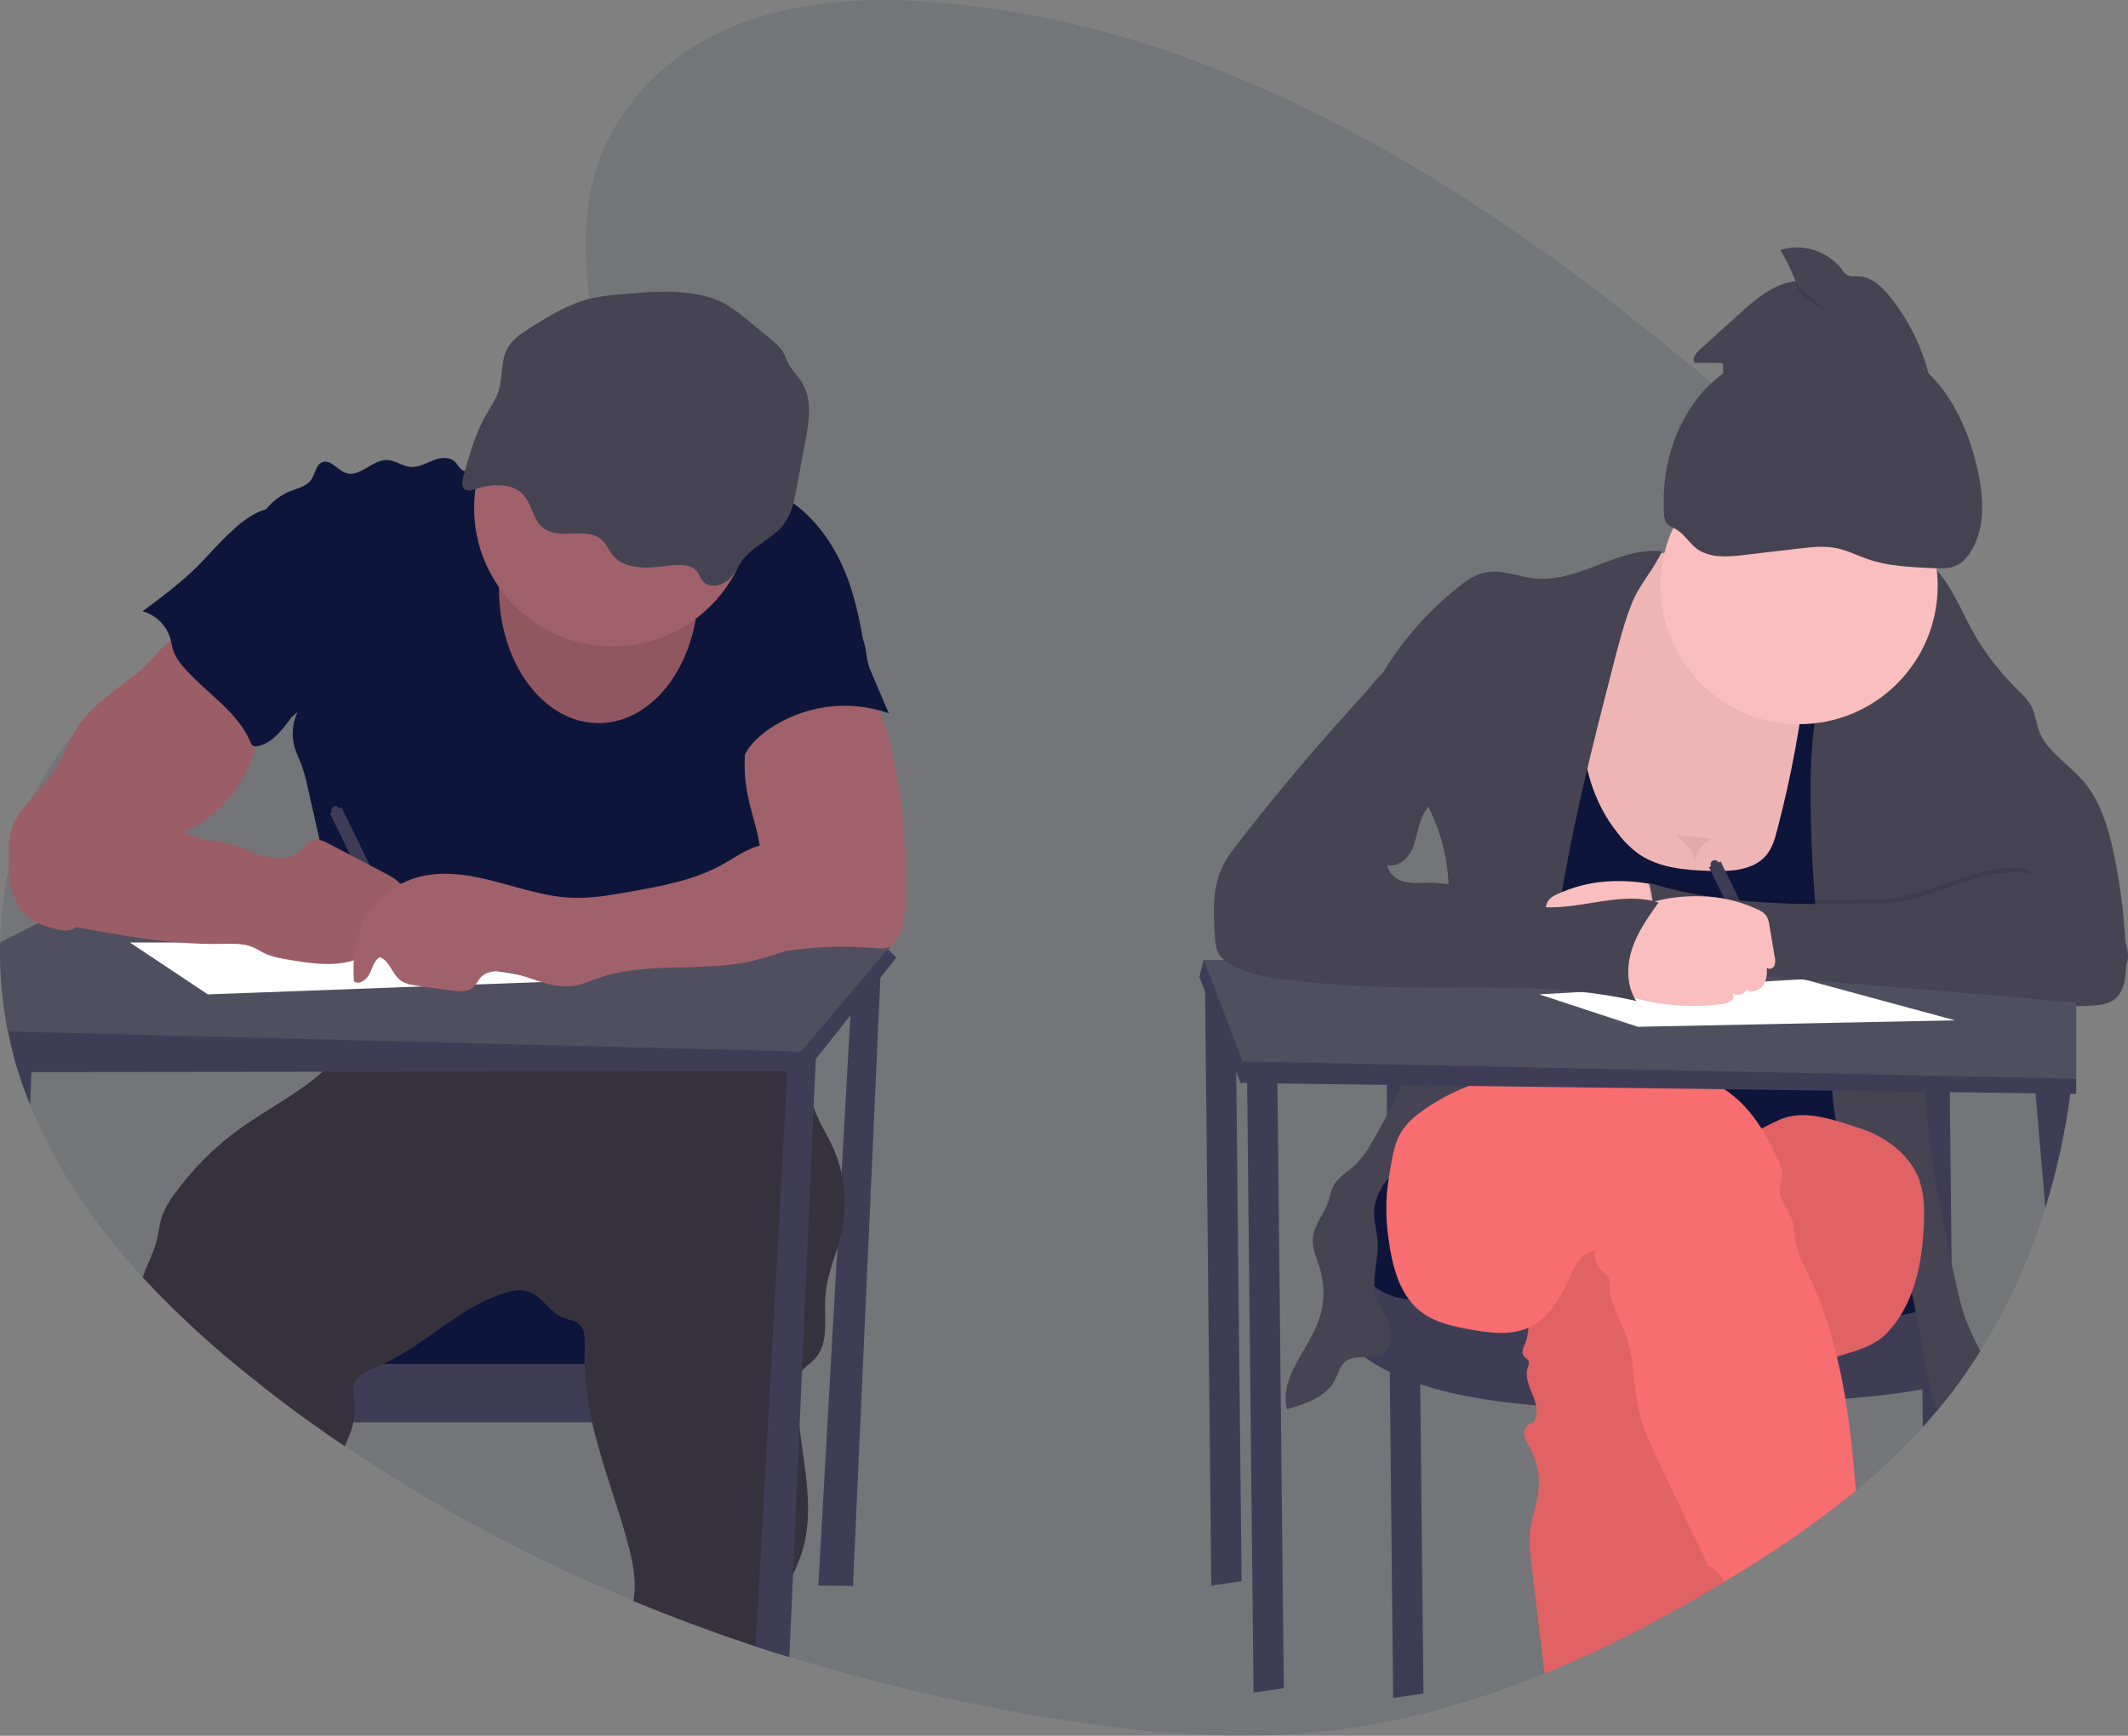 <svg width="478" height="390" viewBox="0 0 478 390" fill="none" xmlns="http://www.w3.org/2000/svg">
<rect x="0" y="0" width="478" height="390" fill="#808080" stroke="none"/>
<g clip-path="url(#clip0)">
<path opacity="0.1" d="M466.377 226.08C466.377 226.376 466.377 226.672 466.377 226.964C466.325 232.073 466.022 237.169 465.468 242.252C465.47 242.283 465.47 242.314 465.468 242.345C465.424 242.767 465.375 243.185 465.327 243.607C465.244 244.321 465.156 245.03 465.059 245.744C463.925 254.434 462.049 263.012 459.452 271.382C455.972 282.694 451.052 293.512 444.814 303.572C442.894 306.648 440.85 309.625 438.681 312.503C437.524 314.028 436.342 315.519 435.121 316.986C434.265 318.012 433.393 319.022 432.505 320.016L431.95 320.628C427.276 325.753 422.238 330.535 416.874 334.936C408.121 342.182 398.696 348.486 389.12 354.333C388.575 354.668 388.026 354.999 387.476 355.305C387.438 355.332 387.397 355.357 387.355 355.377C374.341 363.235 360.845 370.326 346.941 376.003C331.72 382.234 316.002 386.766 299.875 388.747C277.398 391.506 254.647 389.262 232.306 385.406C213.725 382.217 195.369 377.837 177.352 372.293L174.385 371.365C172.848 370.876 171.313 370.378 169.78 369.869C160.517 366.81 151.358 363.41 142.302 359.671C119.56 350.316 97.833 338.666 77.461 324.902C74.868 323.16 72.311 321.379 69.792 319.56C66.271 317.028 62.792 314.422 59.355 311.741L57.235 310.099C48.241 303.066 39.815 295.338 32.034 286.987C21.568 275.612 12.625 262.781 6.745 248.134C5.818 245.832 4.969 243.486 4.197 241.097L4.124 240.859C3.735 239.644 3.375 238.43 3.044 237.168C2.558 235.361 2.132 233.532 1.765 231.68C1.688 231.325 1.619 230.971 1.556 230.611C0.394 224.379 -0.119 218.043 0.024 211.704C0.146 206.151 0.797 200.622 1.97 195.192C3.169 189.563 5.019 184.092 7.48 178.888C9.704 174.209 12.538 169.844 15.908 165.907C18.276 163.154 20.939 160.669 23.849 158.495C29.126 154.571 34.976 151.837 41.041 149.676C43.891 148.656 46.779 147.762 49.683 146.932C51.74 146.339 53.807 145.776 55.864 145.222L61.933 143.586C65.824 142.527 69.714 141.439 73.546 140.264C83.993 137.078 94.23 133.222 103.698 127.471C105.196 126.563 106.723 125.568 108.25 124.499C110.196 123.149 112.112 121.682 114.008 120.099C115.924 118.496 117.802 116.782 119.591 114.966C119.868 114.684 120.141 114.402 120.413 114.116C121.872 112.581 123.287 110.974 124.6 109.303C125.242 108.487 125.865 107.656 126.458 106.811C127.28 105.641 128.058 104.451 128.778 103.227C132.386 97.108 134.614 90.357 134.351 83.242C134.313 82.07 134.207 80.901 134.035 79.741C133.403 75.452 132.795 71.266 132.347 67.172C130.47 50.237 131.263 34.88 143.99 20.451C159.815 2.516 184.651 -1.141 207.26 0.292C272.627 4.42 332.133 41.689 384.427 86.059C388.95 89.893 393.418 93.778 397.83 97.715C398.942 98.706 400.056 99.703 401.171 100.707C409.439 108.142 417.58 115.854 425.161 124.116C425.774 124.786 426.387 125.456 426.99 126.131C427.359 126.549 427.734 126.962 428.099 127.384C430.462 130.055 432.756 132.791 434.98 135.592C440.938 143.027 446.2 150.993 450.698 159.389C457.586 172.566 462.249 186.788 464.5 201.481C465.346 206.817 465.903 212.195 466.168 217.591C466.251 219.179 466.304 220.772 466.333 222.36C466.333 222.87 466.333 223.375 466.333 223.885C466.382 224.623 466.382 225.342 466.377 226.08Z" fill="#0E153A"/>
<path d="M191.601 217.935L183.82 356.246L191.601 356.348L197.923 215.992L191.601 217.935Z" fill="#3F3D56"/>
<path d="M162.908 288.011H66.616V308.894H162.908V288.011Z" fill="#0E153A"/>
<path d="M169.23 306.462V319.575H69.763C66.242 317.043 62.763 314.436 59.326 311.756V306.462H169.23Z" fill="#3F3D56"/>
<path d="M189.091 276.618C188.819 277.876 188.464 279.119 188.089 280.358C186.986 283.937 185.658 287.468 185.4 291.188C185.055 296.103 186.373 301.819 182.968 305.388C182.093 306.311 180.95 307.001 180.167 307.987C180.047 308.141 179.936 308.304 179.837 308.472C179.136 309.628 179.054 311.037 179.044 312.358C179.052 315.175 179.236 317.989 179.593 320.784C180.746 330.4 183.022 340.036 180.031 349.113C179.489 350.687 178.858 352.229 178.139 353.731C176.68 356.937 175.09 360.098 174.613 363.571C174.263 366.145 174.37 368.796 174.351 371.414C172.814 370.925 171.279 370.427 169.745 369.918C160.483 366.859 151.324 363.459 142.268 359.719C142.293 359.588 142.317 359.452 142.336 359.321C143.032 354.999 142.079 350.579 140.921 346.364C138.49 337.432 135.046 328.588 133.009 319.594C132.188 316.081 131.65 312.508 131.399 308.91C131.341 308.103 131.307 307.292 131.302 306.481C131.277 305.422 131.302 304.364 131.346 303.295C131.448 301.163 131.54 298.633 129.833 297.336C128.894 296.632 127.654 296.511 126.56 296.083C124.45 295.262 123.005 293.359 121.332 291.834C120.534 291.061 119.56 290.493 118.493 290.18C117.426 289.867 116.299 289.818 115.209 290.037C104.277 292.538 96.243 301.799 86.069 306.481C85.675 306.666 85.281 306.841 84.882 307.006C83.566 307.487 82.314 308.126 81.152 308.91C80.336 309.475 79.744 310.309 79.479 311.265C79.222 312.295 79.445 313.373 79.572 314.431C79.776 316.153 79.703 317.896 79.353 319.594C79.221 320.252 79.047 320.901 78.833 321.537C78.444 322.688 77.923 323.814 77.427 324.936C74.833 323.194 72.277 321.414 69.758 319.594C66.237 317.062 62.758 314.456 59.321 311.775L57.235 310.099C48.241 303.066 39.815 295.338 32.034 286.987C33.07 284.073 34.568 281.363 35.287 278.376C35.696 276.662 35.847 274.879 36.411 273.213C37.061 271.486 37.966 269.866 39.095 268.405C43.231 262.646 48.28 257.6 54.045 253.467C60.07 249.154 67.03 245.696 72.452 240.8C74.653 238.877 76.55 236.632 78.079 234.142C78.171 233.991 78.259 233.831 78.337 233.656C78.76 232.777 79.053 231.842 79.207 230.878C79.596 228.703 79.538 226.313 79.732 224.225C86.338 225.367 93.072 225.57 99.735 224.827C107.491 223.958 115.078 221.806 122.835 220.971C123.419 220.903 124.007 220.85 124.595 220.801C127.08 220.602 129.57 220.558 132.065 220.587C134.152 220.587 136.238 220.68 138.324 220.748L161.293 221.525C163.837 221.612 166.434 221.709 168.802 222.637C171.613 223.739 173.865 225.934 175.669 228.348C175.897 228.659 176.126 228.97 176.34 229.29C177.825 231.453 179.015 233.803 179.88 236.279C179.973 236.532 180.06 236.765 180.143 237.041C180.362 237.717 180.551 238.396 180.722 239.086C180.853 239.625 180.97 240.164 181.077 240.708C181.612 243.399 181.928 246.148 182.774 248.746C182.832 248.935 182.896 249.125 182.964 249.309C183.98 252.155 185.668 254.705 186.942 257.439C187.86 259.419 188.562 261.491 189.033 263.622C189.985 267.899 190.005 272.332 189.091 276.618Z" fill="#35323E"/>
<path d="M119.275 102.815C117.223 101.183 114.246 102.378 111.844 103.431C109.83 104.32 107.756 105.068 105.639 105.67C105.205 105.837 104.735 105.886 104.277 105.811C103.304 105.578 102.896 104.427 102.171 103.728C100.912 102.518 98.85 102.805 97.225 103.461C95.601 104.116 93.996 105.063 92.255 104.918C90.397 104.772 88.783 103.402 86.906 103.359C83.599 103.281 80.822 107.351 77.695 106.273C75.788 105.617 74.29 103.14 72.413 103.844C70.954 104.398 70.823 106.413 69.943 107.73C68.907 109.264 66.889 109.697 65.162 110.376C59.72 112.523 56.117 118.579 56.827 124.378C57.221 127.579 58.772 130.512 59.798 133.567C62.842 142.449 61.797 152.469 65.634 161.036C66.12 160.579 66.392 160.409 66.864 159.958C65.651 162.47 65.417 165.344 66.208 168.019C66.611 169.365 67.268 170.618 67.764 171.934C68.279 173.41 68.695 174.919 69.009 176.451L73.24 195.09C74.893 202.375 76.552 209.66 76.839 217.12C77.017 221.97 76.645 226.825 75.73 231.592C83.394 230.325 90.407 226.93 98.174 226.974C101.023 226.974 103.849 227.459 106.674 227.848C114.912 228.999 123.222 229.562 131.54 229.533C132.834 229.607 134.129 229.425 135.353 228.999C136.423 228.542 137.298 227.731 138.31 227.144C140.289 225.978 142.687 225.687 144.967 225.687C155.37 225.497 165.393 229.3 175.727 230.641C179.807 222.088 180.051 211.841 176.919 202.9C175.99 200.243 174.74 197.654 174.37 194.862C174.222 193.145 174.183 191.421 174.254 189.699C174.237 185.292 173.442 180.922 171.905 176.791C171.302 175.173 170.577 173.527 170.64 171.803C170.703 170.079 171.555 168.471 172.391 166.946C174.088 163.838 175.795 160.701 178.193 158.078C180.649 155.368 183.722 153.304 186.762 151.279L194.266 146.247C193.24 139.773 191.917 132.955 189.169 127.001C186.421 121.046 182.312 115.573 176.753 112.091C174.879 110.965 172.918 109.991 170.888 109.177C168.048 107.982 165.091 106.928 162.013 106.749C158.511 106.549 155.063 107.487 151.606 108.07C140.722 109.9 127.912 109.677 119.275 102.815Z" fill="#0E153A"/>
<path d="M201.327 215.157L197.758 219.659L191.027 228.144L183.246 237.949L181.072 240.688H176.855L72.447 240.81L7.061 240.883H4.143C3.754 239.668 3.395 238.454 3.064 237.192C2.578 235.385 2.151 233.556 1.785 231.704C1.707 231.349 1.639 230.995 1.576 230.635L25.298 215.147L34.218 215.099L61.5 214.944L76.737 214.856H79.518H81.264L91.419 214.803L168.812 214.361L172.77 214.336H174.487L179.034 214.312L195.953 214.215L199.202 212.981L199.44 213.234L201.327 215.157Z" fill="#3F3D56"/>
<path d="M199.868 212.729L199.465 213.215L196.809 216.338L191.343 222.782L179.88 236.279L78.337 233.69L1.765 231.748C1.688 231.393 1.619 231.039 1.556 230.679C0.394 224.447 -0.119 218.111 0.024 211.772L8.516 207.431L10.461 206.43L25.6 198.66L38.886 191.86L73.541 196.358L81.216 197.353L84.688 197.8L89.77 198.46L90.198 198.519L169.891 208.839L178.699 209.98L183.868 210.651L199.8 212.719L199.868 212.729Z" fill="#504F60"/>
<path d="M183.333 236.041L183.251 237.95L182.764 248.726L180.148 307.977L179.593 320.784L178.135 353.731L177.313 372.342L174.346 371.414C172.809 370.925 171.274 370.427 169.741 369.918L176.855 240.732L177.006 238.023L180.138 237.051L183.333 236.041Z" fill="#3F3D56"/>
<path d="M7.285 235.899L7.066 240.887L6.745 248.172C5.818 245.87 4.969 243.524 4.197 241.135L4.124 240.897C3.735 239.683 3.375 238.469 3.044 237.206L7.285 235.899Z" fill="#3F3D56"/>
<path d="M134.458 162.468C146.813 162.468 156.829 148.987 156.829 132.357C156.829 115.727 146.813 102.246 134.458 102.246C122.103 102.246 112.087 115.727 112.087 132.357C112.087 148.987 122.103 162.468 134.458 162.468Z" fill="#A1616A"/>
<path opacity="0.1" d="M134.458 162.468C146.813 162.468 156.829 148.987 156.829 132.357C156.829 115.727 146.813 102.246 134.458 102.246C122.103 102.246 112.087 115.727 112.087 132.357C112.087 148.987 122.103 162.468 134.458 162.468Z" fill="black"/>
<path d="M137.619 145.227C154.809 145.227 168.744 131.311 168.744 114.145C168.744 96.978 154.809 83.062 137.619 83.062C120.43 83.062 106.495 96.978 106.495 114.145C106.495 131.311 120.43 145.227 137.619 145.227Z" fill="#A1616A"/>
<path d="M138.237 66.24C136.337 66.391 134.45 66.678 132.591 67.099C127.669 68.294 123.414 70.946 119.27 73.549C117.412 74.719 115.501 75.938 114.349 77.657C112.277 80.741 113.079 84.665 111.917 88.089C111.314 89.847 110.205 91.426 109.267 93.063C106.684 97.55 105.332 102.48 104.005 107.36C103.732 108.371 103.654 109.74 104.758 110.129C105.394 110.261 106.055 110.186 106.645 109.915C110.132 108.764 114.563 108.434 117.15 110.77C119.737 113.106 119.518 117.249 122.597 119.026C126.122 121.08 131.628 118.599 134.828 121.022C136.199 122.061 136.695 123.727 137.819 124.98C140.435 127.894 145.468 127.753 149.656 127.166C152.058 126.826 155.005 126.597 156.464 128.283C157.164 129.079 157.364 130.172 158.176 130.891C159.635 132.192 162.305 131.532 163.73 130.196C165.155 128.861 165.835 127.054 167.022 125.553C169.332 122.639 173.393 121.051 175.776 118.171C177.77 115.743 178.373 112.703 178.917 109.769L180.945 98.895C181.767 94.486 182.516 89.668 180.031 85.783C179.146 84.384 177.877 83.179 177.113 81.732C176.603 80.761 176.316 79.736 175.722 78.818C175.019 77.862 174.178 77.014 173.228 76.302L168.428 72.335C166.786 70.9 165.031 69.601 163.18 68.449C156.328 64.462 146.066 65.511 138.237 66.24Z" fill="#464353"/>
<path d="M35.72 146.306C34.568 147.53 33.503 148.851 32.267 149.997C31.181 150.962 30.044 151.87 28.863 152.716C26.957 154.141 25.093 155.616 23.27 157.141C21.369 158.642 19.649 160.358 18.145 162.255C15.548 165.737 14.317 170.069 11.886 173.668C9.736 176.859 6.706 179.379 4.523 182.546C3.565 183.877 2.853 185.369 2.422 186.951C2.1 188.481 1.955 190.044 1.989 191.608C1.945 194.172 1.906 196.766 2.432 199.277C2.957 201.788 4.109 204.255 6.084 205.901C7.917 207.431 10.286 208.135 12.605 208.718C13.802 209.014 15.095 209.291 16.233 208.82C17.066 208.4 17.789 207.791 18.344 207.042L24.262 200.243C28.221 195.678 32.335 191.016 37.768 188.344C39.47 187.514 41.264 186.887 42.971 186.081C50.208 182.599 55.324 175.47 57.308 167.699C57.794 165.8 58.106 163.862 58.422 161.925L59.278 156.611C59.343 156.345 59.343 156.067 59.278 155.8C59.144 155.501 58.928 155.245 58.655 155.062C54.533 151.737 50.673 148.1 47.11 144.183C46.264 143.251 45.471 141.974 44.493 141.192C43.268 140.22 43.36 140.293 41.887 141.192C39.62 142.625 37.547 144.344 35.72 146.306Z" fill="#A1616A"/>
<path d="M76.207 181.662C76.157 181.549 76.086 181.447 75.996 181.363C75.907 181.278 75.801 181.213 75.685 181.17C75.57 181.127 75.447 181.108 75.324 181.114C75.201 181.12 75.08 181.151 74.969 181.205C74.858 181.259 74.76 181.334 74.679 181.427C74.598 181.52 74.537 181.628 74.499 181.745C74.461 181.862 74.447 181.986 74.458 182.108C74.469 182.231 74.504 182.35 74.563 182.458L74.076 182.696L88.579 212.38L91.2 211.102L76.698 181.399L76.207 181.662Z" fill="#3F3D56"/>
<path opacity="0.04" d="M35.72 146.306C34.568 147.53 33.503 148.851 32.267 149.997C31.181 150.962 30.044 151.87 28.863 152.716C26.957 154.141 25.093 155.616 23.27 157.141C21.369 158.642 19.649 160.358 18.145 162.255C15.548 165.737 14.317 170.069 11.886 173.668C9.736 176.859 6.706 179.379 4.523 182.546C3.565 183.877 2.853 185.369 2.422 186.951C2.1 188.481 1.955 190.044 1.989 191.608C1.945 194.172 1.906 196.766 2.432 199.277C2.957 201.788 4.109 204.255 6.084 205.901C7.917 207.431 10.286 208.135 12.605 208.718C13.802 209.014 15.095 209.291 16.233 208.82C17.066 208.4 17.789 207.791 18.344 207.042L24.262 200.243C28.221 195.678 32.335 191.016 37.768 188.344C39.47 187.514 41.264 186.887 42.971 186.081C50.208 182.599 55.324 175.47 57.308 167.699C57.794 165.8 58.106 163.862 58.422 161.925L59.278 156.611C59.343 156.345 59.343 156.067 59.278 155.8C59.144 155.501 58.928 155.245 58.655 155.062C54.533 151.737 50.673 148.1 47.11 144.183C46.264 143.251 45.471 141.974 44.493 141.192C43.268 140.22 43.36 140.293 41.887 141.192C39.62 142.625 37.547 144.344 35.72 146.306Z" fill="black"/>
<path d="M203.375 201.011C203.326 204.109 203.204 207.3 201.916 210.126C201.361 211.35 200.5 212.555 199.212 212.958C198.432 213.138 197.625 213.167 196.834 213.045C187.292 212.208 177.678 212.969 168.389 215.299C170.869 210.345 169.444 204.405 170.13 198.908C170.319 197.407 170.665 195.931 170.796 194.425C171.282 189.083 168.992 183.896 167.941 178.622C167.029 174.056 167.029 169.356 167.941 164.79C168.12 163.615 168.525 162.485 169.133 161.463C169.845 160.469 170.781 159.655 171.866 159.088C175.805 156.849 180.449 156.592 184.875 156.888C187.856 157.087 193.833 156.806 196.318 158.637C199.037 160.642 199.897 167.379 200.632 170.492C201.731 175.266 202.479 180.115 202.869 184.998C203.345 190.321 203.447 195.668 203.375 201.011Z" fill="#A1616A"/>
<path d="M29.17 211.763L46.677 223.419L125.461 220.505L73.425 211.763H29.17Z" fill="white"/>
<path d="M52.255 119.152C49.381 121.682 46.945 124.664 44.221 127.359C40.486 131.06 36.241 134.207 32.014 137.34C33.53 137.763 34.909 138.571 36.017 139.687C37.126 140.802 37.925 142.185 38.337 143.702C38.522 144.416 38.614 145.159 38.823 145.858C39.309 147.514 40.379 148.942 41.527 150.229C46.458 155.78 53.359 159.889 56.267 166.742C56.362 167.075 56.568 167.366 56.851 167.567C57.088 167.672 57.35 167.702 57.605 167.655C60.236 167.378 62.249 165.26 63.927 163.201C67.428 158.83 70.468 154.003 72.194 148.67C73.921 143.338 74.198 137.442 72.316 132.158C71.377 129.525 69.928 127.107 68.489 124.713C67.227 122.618 65.969 120.526 64.715 118.438C64.058 117.335 63.222 115.096 61.933 114.552C59.151 113.358 54.04 117.369 52.255 119.152Z" fill="#0E153A"/>
<path d="M195.496 150.54L199.635 160.253C195.129 158.681 190.314 158.202 185.587 158.857C180.86 159.511 176.356 161.28 172.449 164.017C170.091 165.702 167.927 167.82 166.862 170.51C166.336 170.61 165.793 170.56 165.294 170.364C164.796 170.169 164.363 169.838 164.046 169.408C163.423 168.536 163.062 167.505 163.005 166.436C162.621 162.706 164.036 159.049 165.437 155.562C166.088 153.93 166.759 152.264 167.917 150.938C169.074 149.612 170.611 148.738 172.148 147.912C177.051 145.205 182.185 142.939 187.491 141.142C189.728 140.419 192.072 140.433 193.327 142.522C194.781 145.013 194.358 147.888 195.496 150.54Z" fill="#0E153A"/>
<path d="M29.272 179.685C30.308 180.51 31.217 181.486 32.282 182.273C33.408 183.054 34.607 183.726 35.861 184.279L40.656 186.581C42.142 187.352 43.697 187.983 45.301 188.465C47.353 189.014 49.508 189.067 51.569 189.577C54.171 190.219 56.549 191.554 59.112 192.326C61.675 193.098 64.676 193.225 66.816 191.617C68.153 190.612 69.165 188.951 70.823 188.703C71.893 188.562 72.924 189.077 73.877 189.577L86.356 196.129C88.039 197.013 89.819 197.994 90.699 199.679C91.579 201.364 90.986 203.924 89.133 204.361C88.487 204.435 87.838 204.472 87.188 204.473C86.546 204.55 85.845 204.929 85.758 205.575C85.755 205.976 85.861 206.371 86.064 206.716C86.624 207.999 86.789 209.533 86.137 210.777C85.486 212.02 83.885 212.792 82.606 212.233C82.825 214.113 80.778 215.429 78.954 215.929C74.354 217.187 69.476 216.415 64.773 215.619C62.925 215.308 61.048 214.987 59.365 214.162C58.558 213.768 57.809 213.263 56.992 212.899C54.75 211.903 52.202 212.034 49.751 212.078C38.414 212.277 27.176 210.179 16.029 208.091C13.962 207.702 11.837 207.289 10.072 206.148C6.667 203.934 5.403 199.388 5.962 195.367C6.522 191.345 8.564 187.703 10.573 184.167L13.174 179.587C13.515 178.886 13.991 178.259 14.575 177.742C18.402 174.823 25.994 177.052 29.272 179.685Z" fill="#A1616A"/>
<path opacity="0.04" d="M29.272 179.685C30.308 180.51 31.217 181.486 32.282 182.273C33.408 183.054 34.607 183.726 35.861 184.279L40.656 186.581C42.142 187.352 43.697 187.983 45.301 188.465C47.353 189.014 49.508 189.067 51.569 189.577C54.171 190.219 56.549 191.554 59.112 192.326C61.675 193.098 64.676 193.225 66.816 191.617C68.153 190.612 69.165 188.951 70.823 188.703C71.893 188.562 72.924 189.077 73.877 189.577L86.356 196.129C88.039 197.013 89.819 197.994 90.699 199.679C91.579 201.364 90.986 203.924 89.133 204.361C88.487 204.435 87.838 204.472 87.188 204.473C86.546 204.55 85.845 204.929 85.758 205.575C85.755 205.976 85.861 206.371 86.064 206.716C86.624 207.999 86.789 209.533 86.137 210.777C85.486 212.02 83.885 212.792 82.606 212.233C82.825 214.113 80.778 215.429 78.954 215.929C74.354 217.187 69.476 216.415 64.773 215.619C62.925 215.308 61.048 214.987 59.365 214.162C58.558 213.768 57.809 213.263 56.992 212.899C54.75 211.903 52.202 212.034 49.751 212.078C38.414 212.277 27.176 210.179 16.029 208.091C13.962 207.702 11.837 207.289 10.072 206.148C6.667 203.934 5.403 199.388 5.962 195.367C6.522 191.345 8.564 187.703 10.573 184.167L13.174 179.587C13.515 178.886 13.991 178.259 14.575 177.742C18.402 174.823 25.994 177.052 29.272 179.685Z" fill="black"/>
<path d="M177.726 188.077C175.192 189.272 172.284 189.389 169.638 190.307C166.993 191.225 164.746 192.876 162.319 194.221C155.997 197.747 148.702 199.078 141.539 200.345C137.196 201.122 132.785 201.899 128.408 201.715C122.485 201.462 116.795 199.491 111.056 198.004C105.318 196.518 99.195 195.518 93.51 197.188C90.541 198.091 87.827 199.68 85.588 201.826C83.349 203.971 81.648 206.614 80.622 209.539C79.431 213.031 79.266 216.795 79.494 220.476C80.69 221.355 82.363 220.136 83.015 218.8C83.667 217.465 84.022 215.828 85.286 215.051C87.479 215.794 88.014 218.713 89.823 220.155C90.952 221.059 92.459 221.297 93.894 221.501L101.286 222.55C103.066 222.802 105.133 222.972 106.422 221.719C107.049 221.112 107.394 220.262 107.968 219.611C109.145 218.31 111.11 218.086 112.861 218.261C118.327 218.805 123.453 222.346 128.88 221.505C130.747 221.219 132.484 220.422 134.264 219.796C144.812 216.076 156.532 218.339 167.508 216.207C171.696 215.396 175.727 213.958 179.71 212.443C181.874 211.622 184.063 210.763 185.911 209.374C187.662 208.029 189.042 206.263 189.923 204.241C190.805 202.218 191.157 200.006 190.949 197.81C190.542 194.464 188.87 191.399 186.276 189.243C185.42 188.515 184.296 187.121 183.27 186.664C181.31 185.805 179.389 187.296 177.726 188.077Z" fill="#A1616A"/>
<g opacity="0.1">
<path opacity="0.1" d="M163.516 126.033C162.704 125.315 162.504 124.222 161.804 123.425C160.345 121.74 157.398 121.968 154.995 122.308C150.808 122.896 145.755 123.032 143.158 120.123C142.035 118.87 141.539 117.209 140.167 116.165C136.967 113.736 131.462 116.223 127.936 114.169C124.858 112.377 125.057 108.219 122.49 105.912C119.922 103.606 115.472 103.907 111.985 105.058C111.395 105.328 110.734 105.403 110.098 105.271C108.994 104.883 109.072 103.513 109.344 102.503C110.672 97.622 112.024 92.693 114.606 88.205C115.545 86.569 116.654 84.99 117.257 83.232C118.312 80.153 117.772 76.671 119.158 73.757C117.67 74.728 116.24 75.787 115.321 77.156C113.25 80.24 114.052 84.165 112.89 87.588C112.287 89.347 111.178 90.925 110.239 92.562C107.657 97.049 106.305 101.979 104.977 106.859C104.705 107.87 104.627 109.239 105.731 109.628C106.367 109.76 107.028 109.685 107.618 109.414C111.105 108.263 115.535 107.933 118.123 110.269C120.71 112.605 120.491 116.748 123.569 118.525C127.095 120.579 132.6 118.098 135.8 120.521C137.172 121.56 137.668 123.226 138.791 124.479C141.408 127.393 146.441 127.252 150.628 126.665C153.031 126.325 155.978 126.096 157.437 127.782C158.137 128.578 158.336 129.671 159.149 130.39C160.608 131.691 163.277 131.031 164.702 129.695C165.616 128.745 166.398 127.677 167.027 126.519C165.763 126.903 164.415 126.844 163.516 126.033Z" fill="black"/>
<path opacity="0.1" d="M172.377 120.691C172.063 121.094 171.773 121.514 171.506 121.949C173.373 120.618 175.353 119.375 176.749 117.68C177.111 117.241 177.436 116.773 177.721 116.281C175.781 117.67 173.758 118.948 172.377 120.691Z" fill="black"/>
</g>
<path d="M270.628 216.862L272.087 356.247L278.895 355.276L277.436 216.862H270.628Z" fill="#3F3D56"/>
<path d="M311.479 242.116L312.938 381.501L319.746 380.529L318.287 242.116H311.479Z" fill="#3F3D56"/>
<path d="M438.666 312.527L438.637 309.851V308.258L438.379 283.742L437.976 245.414L437.908 242.106H431.099L431.133 245.292L431.347 265.821L431.44 274.709L431.517 281.906L431.644 294.349L431.722 301.687V302.464L431.824 312.11L431.911 320.613L432.466 320.002C433.357 319.008 434.23 317.997 435.082 316.971L438.666 312.527Z" fill="#3F3D56"/>
<path d="M303.941 264.699L300.05 270.508L303.941 296.971L337.011 306.01H390.506L422.603 307.947L437.893 297.496L435.248 279.546L423.576 264.699H303.941Z" fill="#0E153A"/>
<path d="M300.05 270.508L298.105 286.641C298.105 286.641 287.892 318.273 370.081 316.335C452.269 314.397 438.166 307.943 438.166 307.943L437.679 289.225C437.679 289.225 440.544 298.084 398.774 296.884C357.003 295.684 318.044 291.809 318.044 291.809C318.044 291.809 303.455 294.388 300.05 270.508Z" fill="#3F3D56"/>
<path d="M368.524 125.897C363.836 128.029 360.286 132.162 357.908 136.733C355.53 141.303 354.192 146.319 352.875 151.302C351.484 156.557 350.088 161.827 349.368 167.213C348.084 176.79 349.047 186.858 353.453 195.459C357.859 204.06 366 211 375.532 212.656C379.214 213.302 382.997 213.171 386.718 212.787C393.442 212.076 400.066 210.618 406.467 208.44C413.154 206.182 420.113 202.705 423.09 196.299C424.816 192.584 424.962 188.349 424.879 184.259C424.65 173.114 422.964 162.046 419.865 151.336C418.966 148.228 417.92 145.096 416.014 142.478C414.107 139.86 411.5 137.942 408.84 136.164C397.465 128.515 382.516 119.545 368.524 125.897Z" fill="#FBBEBE"/>
<path opacity="0.05" d="M368.524 125.897C363.836 128.029 360.286 132.162 357.908 136.733C355.53 141.303 354.192 146.319 352.875 151.302C351.484 156.557 350.088 161.827 349.368 167.213C348.084 176.79 349.047 186.858 353.453 195.459C357.859 204.06 366 211 375.532 212.656C379.214 213.302 382.997 213.171 386.718 212.787C393.442 212.076 400.066 210.618 406.467 208.44C413.154 206.182 420.113 202.705 423.09 196.299C424.816 192.584 424.962 188.349 424.879 184.259C424.65 173.114 422.964 162.046 419.865 151.336C418.966 148.228 417.92 145.096 416.014 142.478C414.107 139.86 411.5 137.942 408.84 136.164C397.465 128.515 382.516 119.545 368.524 125.897Z" fill="black"/>
<path d="M363.257 187.028C364.614 188.891 366.255 190.529 368.121 191.885C372.75 195.08 378.693 195.513 384.315 195.687C388.828 195.823 394.003 195.566 396.833 192.05C398.107 190.466 398.681 188.446 399.197 186.479C402.378 174.401 404.638 162.1 405.956 149.681L418.834 149.724C424.407 173.556 423.95 198.329 423.464 222.802L422.759 258.488L414.462 257.609C394.761 255.526 375.031 253.442 355.223 253.083C343.618 252.87 332.008 253.252 320.442 254.229L338.509 200.583C340.853 193.609 343.221 186.542 343.771 179.214C344.563 168.583 341.577 157.359 345.716 147.524C346.047 146.733 346.465 145.912 347.219 145.499C347.972 145.086 348.926 145.188 349.791 145.3C351.425 145.519 356.42 145.3 357.606 146.344C359.357 147.859 358.2 148.088 357.582 150.531C356.478 154.902 355.433 158.947 355.447 163.503C355.462 171.773 358.03 180.506 363.257 187.028Z" fill="#0E153A"/>
<path d="M438.666 312.527C440.835 309.652 442.88 306.675 444.799 303.596C443.826 301.517 442.756 299.487 441.905 297.365C440.602 294.111 439.853 290.663 439.114 287.239C438.861 286.073 438.61 284.908 438.36 283.742C435.637 271.062 433.079 258.201 432.548 245.346C432.5 244.278 432.469 243.209 432.456 242.141C432.456 241.985 432.456 241.835 432.456 241.655C432.456 240.485 432.456 239.314 432.456 238.149C432.514 235.235 432.699 232.296 433.035 229.373C433.098 228.8 433.171 228.226 433.249 227.653C433.249 227.527 433.278 227.406 433.297 227.279L466.367 226.075L469.149 225.973C471.06 225.905 473.083 225.798 474.659 224.715C477.309 222.899 477.621 219.174 477.577 215.973C477.416 207.884 476.498 199.827 474.834 191.909C473.579 185.955 471.79 179.869 467.773 175.294C464.475 171.535 459.7 168.801 457.983 164.124C457.346 162.385 457.185 160.477 456.359 158.816C455.532 157.155 454.165 155.936 452.877 154.654C448.341 150.166 444.578 144.961 441.74 139.249C439.77 135.286 437.635 130.915 435.063 128.176C434.936 128.035 434.81 127.904 434.679 127.777C432.49 125.616 429.986 124.669 427.019 126.141C426.486 126.408 425.978 126.723 425.502 127.083C424.444 127.89 423.478 128.808 422.618 129.822C419.621 133.263 416.992 137.006 414.773 140.992C413.213 143.798 411.874 146.721 410.766 149.734C409.892 152.114 409.169 154.548 408.602 157.019C408.184 158.85 407.853 160.7 407.59 162.555C406.618 169.53 406.618 176.64 406.754 183.701C406.9 190.19 407.187 196.693 407.775 203.157C407.921 204.72 408.083 206.283 408.262 207.843C408.618 210.929 409.059 214.005 409.584 217.071C409.794 218.241 410.007 219.412 410.246 220.577C410.304 220.888 410.367 221.199 410.431 221.505L410.46 221.636C411.102 224.345 411.601 227.087 411.953 229.849C411.992 230.195 412.021 230.54 412.04 230.883C412.122 232.471 412.109 234.061 412.001 235.647C411.89 237.522 411.714 239.392 411.627 241.266C411.627 241.597 411.627 241.922 411.593 242.238C411.569 243.185 411.593 244.132 411.593 245.079C411.692 247.345 411.961 249.6 412.4 251.825C413.22 255.964 414.637 259.962 416.607 263.694C416.792 264.044 416.981 264.389 417.171 264.729C419.637 269.129 422.749 273.165 425.03 277.667C426.997 281.718 428.467 285.992 429.407 290.396C429.731 291.85 430.039 293.307 430.331 294.767C430.783 297.098 431.187 299.449 431.6 301.799C431.639 302.032 431.683 302.285 431.727 302.499C432.276 305.616 432.855 308.72 433.599 311.765C434.032 313.538 434.518 315.286 435.087 317.005L438.666 312.527Z" fill="#464353"/>
<path d="M432.169 274.248C432.169 274.685 432.14 275.122 432.12 275.564C432.034 277.695 431.837 279.82 431.532 281.931C431.129 284.812 430.423 287.643 429.426 290.377C428.765 292.174 427.925 293.9 426.917 295.529C426.023 296.976 424.976 298.322 423.795 299.546C420.877 302.576 416.675 303.543 412.609 304.82C410.739 305.361 408.931 306.098 407.216 307.02C406.91 307.19 406.608 307.375 406.316 307.569L401.229 310.935C399.644 311.979 398.024 313.062 396.935 314.611C396.757 314.875 396.594 315.149 396.449 315.432C395.76 316.858 395.257 318.366 394.951 319.919C392.305 330.924 389.655 341.939 387.841 353.109C387.719 353.848 387.603 354.591 387.476 355.334L387.432 355.567C387.41 355.512 387.384 355.458 387.355 355.407C374.341 363.265 360.845 370.355 346.941 376.033L343.921 350.778C343.607 348.725 343.502 346.646 343.61 344.571C343.897 341.303 345.229 338.204 345.589 334.946C345.93 331.755 345.327 328.535 343.853 325.684C343.279 324.577 342.56 323.489 342.428 322.251C342.297 321.012 343.012 319.88 344.257 319.754C345.229 318.676 345.307 317.204 345.02 315.748C344.868 314.987 344.64 314.243 344.34 313.528C343.513 311.498 342.467 309.288 343.177 307.214C343.365 306.839 343.449 306.419 343.42 306C343.425 305.975 343.425 305.948 343.42 305.923C343.255 305.379 342.608 305.141 342.273 304.679C341.64 303.82 342.273 302.649 342.662 301.658C343.04 300.594 343.26 299.48 343.313 298.351C343.367 297.725 343.406 297.093 343.474 296.472C343.569 295.63 343.72 294.796 343.926 293.975C345.108 289.323 347.949 285.261 351.916 282.553C353.808 281.28 355.914 280.353 357.845 279.153C359.822 277.822 361.71 276.361 363.496 274.782C367.779 271.221 372.232 267.863 376.855 264.709C381.826 261.319 386.976 258.197 392.281 255.356C393.416 254.744 394.551 254.148 395.685 253.568C396.921 252.921 398.164 252.307 399.415 251.728C403.423 249.819 407.97 250.533 412.4 251.805C414.258 252.335 416.091 252.966 417.862 253.539C419.59 254.1 421.253 254.846 422.822 255.764C426.747 258.066 429.99 261.465 431.337 265.758C431.34 265.786 431.34 265.814 431.337 265.841C432.193 268.532 432.247 271.416 432.169 274.248Z" fill="#F86D70"/>
<path opacity="0.1" d="M432.169 274.248C432.169 274.685 432.14 275.122 432.12 275.564C432.034 277.695 431.837 279.82 431.532 281.931C431.129 284.812 430.423 287.643 429.426 290.377C428.765 292.174 427.925 293.9 426.917 295.529C426.023 296.976 424.976 298.322 423.795 299.546C420.877 302.576 416.675 303.543 412.609 304.82C410.739 305.361 408.931 306.098 407.216 307.02C406.91 307.19 406.608 307.375 406.316 307.569L401.229 310.935C399.644 311.979 398.024 313.062 396.935 314.611C396.757 314.875 396.594 315.149 396.449 315.432C395.76 316.858 395.257 318.366 394.951 319.919C392.305 330.924 389.655 341.939 387.841 353.109C387.719 353.848 387.603 354.591 387.476 355.334L387.432 355.567C387.41 355.512 387.384 355.458 387.355 355.407C374.341 363.265 360.845 370.355 346.941 376.033L343.921 350.778C343.607 348.725 343.502 346.646 343.61 344.571C343.897 341.303 345.229 338.204 345.589 334.946C345.93 331.755 345.327 328.535 343.853 325.684C343.279 324.577 342.56 323.489 342.428 322.251C342.297 321.012 343.012 319.88 344.257 319.754C345.229 318.676 345.307 317.204 345.02 315.748C344.868 314.987 344.64 314.243 344.34 313.528C343.513 311.498 342.467 309.288 343.177 307.214C343.365 306.839 343.449 306.419 343.42 306C343.425 305.975 343.425 305.948 343.42 305.923C343.255 305.379 342.608 305.141 342.273 304.679C341.64 303.82 342.273 302.649 342.662 301.658C343.04 300.594 343.26 299.48 343.313 298.351C343.367 297.725 343.406 297.093 343.474 296.472C343.569 295.63 343.72 294.796 343.926 293.975C345.108 289.323 347.949 285.261 351.916 282.553C353.808 281.28 355.914 280.353 357.845 279.153C359.822 277.822 361.71 276.361 363.496 274.782C367.779 271.221 372.232 267.863 376.855 264.709C381.826 261.319 386.976 258.197 392.281 255.356C393.416 254.744 394.551 254.148 395.685 253.568C396.921 252.921 398.164 252.307 399.415 251.728C403.423 249.819 407.97 250.533 412.4 251.805C414.258 252.335 416.091 252.966 417.862 253.539C419.59 254.1 421.253 254.846 422.822 255.764C426.747 258.066 429.99 261.465 431.337 265.758C431.34 265.786 431.34 265.814 431.337 265.841C432.193 268.532 432.247 271.416 432.169 274.248Z" fill="black"/>
<path d="M385.993 193.803C385.944 193.69 385.872 193.589 385.783 193.504C385.693 193.42 385.587 193.354 385.472 193.312C385.356 193.269 385.233 193.25 385.11 193.256C384.987 193.262 384.866 193.293 384.756 193.346C384.645 193.4 384.546 193.476 384.465 193.569C384.384 193.661 384.323 193.77 384.285 193.887C384.247 194.004 384.233 194.127 384.244 194.25C384.255 194.372 384.291 194.491 384.349 194.6L383.863 194.838L398.365 224.521L400.986 223.244L386.484 193.541L385.993 193.803Z" fill="#3F3D56"/>
<path d="M404.123 162.71C421.313 162.71 435.248 148.794 435.248 131.628C435.248 114.462 421.313 100.546 404.123 100.546C386.933 100.546 372.998 114.462 372.998 131.628C372.998 148.794 386.933 162.71 404.123 162.71Z" fill="#FBBEBE"/>
<path d="M445.203 112.387C445.057 109.916 444.689 107.463 444.104 105.058C442.275 97.205 438.934 89.473 433.181 83.835C432.826 82.456 432.403 81.096 431.911 79.76C431.902 79.727 431.891 79.695 431.877 79.663C430.161 74.956 427.68 70.563 424.534 66.662C422.71 64.399 420.347 62.165 417.439 62.077C416.622 62.048 415.756 62.189 415.007 61.815C414.456 61.459 413.992 60.985 413.65 60.426C412.21 58.609 410.3 57.219 408.126 56.406C405.953 55.594 403.598 55.39 401.317 55.817L401.015 55.88C400.845 55.914 400.675 55.953 400.529 55.997C400.383 56.041 400.121 56.113 399.916 56.176C400.14 56.546 400.359 56.92 400.573 57.298C401.15 58.325 401.685 59.374 402.178 60.446C402.586 61.339 402.964 62.247 403.311 63.17C398.331 63.738 394.275 67.269 390.569 70.63L381.845 78.536C381.829 78.55 381.814 78.564 381.801 78.58L381.548 78.823C381.485 78.886 381.422 78.949 381.363 79.017C381.34 79.037 381.318 79.06 381.3 79.085C381.227 79.163 381.159 79.245 381.091 79.328C380.969 79.481 380.861 79.643 380.765 79.814C380.717 79.886 380.675 79.963 380.639 80.042C380.625 80.065 380.614 80.09 380.605 80.115C380.573 80.181 380.545 80.249 380.522 80.319C380.52 80.328 380.52 80.338 380.522 80.348C380.508 80.388 380.497 80.428 380.488 80.469C380.389 80.811 380.418 81.177 380.571 81.499L386.324 81.562H387C387.029 82.329 387.053 83.102 387.082 83.869C386.17 84.551 385.293 85.281 384.456 86.054C383.544 86.898 382.688 87.8 381.893 88.755C376.704 95.015 373.995 103.101 373.723 111.241C373.723 111.493 373.723 111.726 373.723 111.989C373.723 112.732 373.723 113.475 373.723 114.213C373.723 114.699 373.767 115.184 373.806 115.67C373.808 116.303 373.976 116.924 374.292 117.472C374.334 117.533 374.379 117.591 374.428 117.647C374.72 117.963 375.07 118.22 375.459 118.404L375.878 118.608C376.087 118.71 376.286 118.807 376.481 118.919C378.314 119.953 379.398 121.95 381.067 123.232C381.164 123.305 381.261 123.377 381.358 123.44L381.577 123.586L381.713 123.674L381.898 123.78C382.019 123.853 382.144 123.92 382.273 123.98L382.506 124.096H382.545C382.74 124.184 382.934 124.266 383.133 124.339L383.411 124.436L383.493 124.465C383.571 124.49 383.654 124.519 383.736 124.538C383.902 124.587 384.064 124.63 384.223 124.669L384.709 124.776C384.899 124.81 385.093 124.844 385.288 124.868L385.575 124.907L385.867 124.936C386.33 124.978 386.797 125.003 387.267 125.009C388.742 125 390.216 124.898 391.678 124.703L404.089 123.246C406.905 122.921 409.779 122.595 412.556 123.169C414.91 123.654 417.079 124.771 419.364 125.563C419.88 125.743 420.395 125.908 420.916 126.048C421.105 126.102 421.3 126.16 421.494 126.209L421.762 126.277L422.384 126.427C422.608 126.481 422.832 126.534 423.056 126.578C423.372 126.646 423.683 126.704 423.999 126.762C424.213 126.806 424.432 126.84 424.651 126.879H424.694L425.317 126.976H425.468L425.93 127.039C426.153 127.073 426.377 127.102 426.606 127.127C427.102 127.188 427.598 127.242 428.094 127.287C428.896 127.365 429.704 127.423 430.525 127.471L431.333 127.52L432.14 127.559L434.572 127.666H434.679H435.019C436.03 127.736 437.046 127.684 438.044 127.51C438.219 127.476 438.389 127.437 438.559 127.389C438.73 127.34 438.871 127.292 439.046 127.234C440.869 126.534 442.202 124.927 443.126 123.207C443.321 122.843 443.5 122.479 443.666 122.105C443.831 121.731 443.982 121.352 444.118 120.973C444.288 120.488 444.434 120.026 444.561 119.541C444.6 119.41 444.634 119.278 444.663 119.142C444.692 119.006 444.76 118.739 444.799 118.535C444.921 117.977 445.013 117.413 445.081 116.845C445.081 116.666 445.125 116.481 445.144 116.301C445.188 115.816 445.222 115.364 445.241 114.888C445.241 114.529 445.241 114.164 445.241 113.8C445.237 113.407 445.203 112.887 445.203 112.387ZM432.733 83.393C432.339 83.024 431.936 82.669 431.527 82.334C431.982 82.621 432.387 82.978 432.728 83.393H432.733Z" fill="#464353"/>
<path d="M344.388 129.919C340.726 129.468 337.093 127.865 333.48 128.652C331.219 129.137 329.273 130.541 327.464 131.983C320.732 137.372 315.007 143.908 310.555 151.288C309.8 152.392 309.269 153.633 308.994 154.941C308.76 156.456 309.174 157.995 309.665 159.447C312.991 169.263 320.106 177.461 323.345 187.305C326.749 197.659 325.568 208.975 323.058 219.582C319.947 232.676 314.892 245.232 308.06 256.832C307.132 258.557 305.97 260.146 304.607 261.553C302.837 263.253 300.459 264.467 299.408 266.691C298.922 267.662 298.781 268.77 298.436 269.809C297.463 272.723 295.109 275.219 294.881 278.293C294.711 280.639 295.824 282.859 296.5 285.093C297.64 288.931 297.519 293.033 296.155 296.797C293.689 303.548 287.241 309.687 289.113 316.627C293.29 315.427 297.92 313.868 299.89 309.997C300.585 308.628 300.931 306.996 302.103 305.996C304.442 304.009 308.425 305.806 310.91 303.98C312.787 302.591 312.855 299.745 312.019 297.56C311.182 295.374 309.743 293.451 309.101 291.202C307.982 287.147 309.772 282.859 309.441 278.667C309.286 276.725 308.687 274.865 308.644 272.932C308.561 269.178 310.642 265.647 313.41 263.097C316.177 260.547 319.596 258.857 322.961 257.191L335.683 250.878C340.298 248.595 345.356 245.812 346.868 240.898C347.442 239.057 347.447 237.095 347.476 235.172C347.909 205.784 355.282 176.99 362.611 148.525C363.749 144.115 364.906 139.686 366.598 135.451C368.291 131.216 371.603 127.816 373.29 123.883C363.501 122.736 354.557 131.192 344.388 129.919Z" fill="#464353"/>
<path d="M414.521 314.28C415.644 321.079 416.33 328.024 416.865 334.935C408.111 342.181 398.686 348.485 389.11 354.333C388.566 354.668 388.016 354.998 387.467 355.304L387.423 355.537C387.401 355.482 387.375 355.428 387.345 355.377C386.602 353.774 385.303 352.494 383.688 351.773C380.099 344.245 376.513 336.718 372.93 329.19C370.985 325.125 369.04 321.021 368.067 316.636C368.067 316.543 368.023 316.446 368.009 316.354C367.27 312.954 367.099 309.424 366.608 305.98C366.359 304.008 365.915 302.066 365.281 300.181C364.697 298.506 363.895 296.879 363.185 295.242C362.309 293.222 361.575 291.177 361.541 288.997C361.541 288.302 361.585 287.54 361.244 286.957C360.88 286.455 360.431 286.021 359.916 285.675C359.274 285.106 358.788 284.384 358.502 283.576C358.216 282.768 358.141 281.901 358.282 281.056C355.365 281.207 353.721 284.339 352.549 286.996C351.483 289.594 350.084 292.043 348.386 294.281C347.148 295.879 345.574 297.187 343.775 298.112C343.615 298.19 343.454 298.268 343.289 298.336C339.228 300.123 334.487 299.492 330.085 298.686C326.239 297.981 322.261 297.107 319.168 294.718L318.837 294.455C317.921 293.696 317.104 292.824 316.405 291.862C313.813 288.326 312.665 283.669 312.028 279.235C311.97 278.817 311.912 278.4 311.858 277.982C311.416 274.849 311.294 271.679 311.493 268.521C311.552 267.744 311.634 266.967 311.737 266.195C311.805 265.709 311.878 265.185 311.96 264.68C311.958 264.665 311.958 264.65 311.96 264.636C312.087 263.835 312.223 263.028 312.359 262.208C312.845 259.454 313.332 256.627 314.791 254.257C315.751 252.783 316.962 251.487 318.37 250.43C318.895 250.018 319.435 249.624 319.98 249.245C320.865 248.633 321.774 248.051 322.698 247.502C325.023 246.112 327.464 244.926 329.993 243.956C330.596 243.723 331.209 243.505 331.822 243.296C334.204 242.45 336.767 242.247 339.253 242.708C341.455 243.027 343.681 243.157 345.906 243.097C351.61 242.985 357.339 241.897 363.034 241.193C370.941 240.222 379.437 240.105 386.333 244.107C386.664 244.296 386.985 244.496 387.306 244.704C390.71 246.929 393.453 250.047 395.666 253.529C396.152 254.262 396.575 255.015 396.994 255.777C397.958 257.528 398.829 259.327 399.605 261.168C400.064 262.072 400.312 263.069 400.33 264.082C400.319 264.275 400.293 264.467 400.252 264.655C400.121 265.345 399.858 266.015 399.766 266.715C399.459 269.361 401.711 271.571 402.552 274.092C403.097 275.733 403.039 277.491 403.345 279.22C403.788 281.649 404.979 283.834 406.049 286.02C407.74 289.537 409.186 293.167 410.377 296.884C411.223 299.472 411.948 302.1 412.585 304.751C412.793 305.603 412.989 306.456 413.174 307.311C413.704 309.662 414.136 311.964 414.521 314.28Z" fill="#F86D70"/>
<path d="M466.372 242.359V245.758L465.745 245.749L465.044 245.739L457.224 245.642L437.956 245.389L432.548 245.321L431.148 245.302L423.031 245.2L411.593 245.049L387.325 244.734L345.215 244.19L330.017 243.995L323.919 243.918L318.307 243.845L314.81 243.796L311.498 243.753L286.944 243.437L280.135 243.35L278.652 243.33L277.689 240.848L270.691 222.826L269.412 219.533L270.385 215.647L274.762 218.561L277.456 218.897L321.813 224.404L330.139 225.438L347.792 227.634L365.086 229.78L371.865 230.62L411.982 235.603L423.192 236.997L432.471 238.148L465.463 242.247L466.372 242.359Z" fill="#3F3D56"/>
<path d="M270.385 215.647L279.138 238.473L466.372 242.359V217.59L270.385 215.647Z" fill="#504F60"/>
<path d="M280.111 240.902L281.57 380.287L288.379 379.316L286.92 240.902H280.111Z" fill="#3F3D56"/>
<path d="M465.745 245.744H465.044C463.911 254.434 462.035 263.011 459.437 271.382L457.224 245.642L457.132 244.545L465.312 243.602L465.584 243.573L465.745 245.744Z" fill="#3F3D56"/>
<path d="M439.138 229.246L367.892 230.703L345.764 223.418L405.096 220.019L439.138 229.246Z" fill="white"/>
<path d="M349.767 200.923C349.012 201.212 348.342 201.688 347.822 202.307C347.415 202.977 347.167 203.731 347.097 204.512L345.901 211.636C345.718 212.288 345.751 212.981 345.993 213.613C346.304 214.21 347.209 214.521 347.661 214.026C347.603 215.42 347.724 216.906 348.536 218.042C349.349 219.179 351.051 219.776 352.199 218.984C352.378 219.277 352.62 219.528 352.907 219.718C353.193 219.908 353.517 220.034 353.857 220.087C354.198 220.139 354.545 220.118 354.876 220.023C355.206 219.928 355.513 219.763 355.773 219.538C355.082 219.771 355.034 220.825 355.525 221.359C356.075 221.844 356.776 222.124 357.509 222.151C366.055 223.354 374.768 222.259 382.749 218.979C383.503 218.669 381.519 209.388 381.319 208.436C380.833 206.197 380.59 203.463 378.698 201.957C374.175 198.353 366.141 197.644 360.631 198.072C356.867 198.356 353.185 199.322 349.767 200.923Z" fill="#FBBEBE"/>
<path opacity="0.1" d="M422.258 202C404.668 202.335 386.713 202.622 369.925 197.362C371.528 203.568 371.418 210.092 369.604 216.24L451.85 223.039C455.337 223.326 469.796 224.957 473.195 224.137C476.595 223.316 444.672 212.816 445.961 209.567C449.506 200.616 461.382 195.371 452.828 195.036C442.032 194.609 433.137 201.796 422.258 202Z" fill="black"/>
<path d="M422.744 202.972C405.154 203.307 387.199 203.594 370.411 198.334C372.015 204.54 371.904 211.064 370.09 217.212L452.337 224.011C455.824 224.297 470.282 225.953 473.681 225.108C477.081 224.263 476.283 220.101 477.572 216.852C481.117 207.901 461.869 196.343 453.314 196.008C442.518 195.58 433.623 202.768 422.744 202.972Z" fill="#464353"/>
<path d="M394.776 204.322C395.532 204.611 396.201 205.087 396.721 205.706C397.128 206.377 397.377 207.131 397.451 207.911L398.647 215.036C398.827 215.688 398.795 216.38 398.555 217.012C398.243 217.61 397.334 217.921 396.887 217.425C396.94 218.819 396.823 220.305 396.011 221.442C395.199 222.578 393.497 223.175 392.344 222.384C392.164 222.677 391.923 222.927 391.636 223.117C391.35 223.308 391.025 223.434 390.685 223.486C390.345 223.539 389.998 223.517 389.667 223.422C389.336 223.328 389.03 223.162 388.77 222.937C389.46 223.171 389.514 224.224 389.023 224.759C388.471 225.243 387.768 225.523 387.034 225.55C378.489 226.753 369.778 225.659 361.798 222.379C361.045 222.068 363.024 212.787 363.228 211.835C363.715 209.596 363.958 206.862 365.85 205.356C370.367 201.753 378.406 201.044 383.916 201.471C387.679 201.756 391.359 202.722 394.776 204.322Z" fill="#FBBEBE"/>
<path d="M278.545 188.854C276.931 190.932 275.311 193.055 274.27 195.478C272.281 200.102 272.573 205.337 272.904 210.359C272.996 211.816 273.113 213.302 273.877 214.511C274.537 215.425 275.407 216.166 276.415 216.672C280.627 219.062 285.558 219.776 290.373 220.31C297.745 221.126 305.144 221.623 312.568 221.801C330.961 222.248 349.636 220.747 367.552 224.909C365.334 221.544 365.339 217.09 366.579 213.253C367.819 209.417 370.207 206.075 372.546 202.787C364.347 200.194 355.554 204.244 346.966 203.841C338.149 203.428 329.988 198.339 321.162 198.344C319.265 198.344 317.334 198.582 315.491 198.125C313.648 197.668 311.863 196.279 311.693 194.39C314.047 194.92 316.279 192.909 317.251 190.704C318.224 188.499 318.399 186.008 319.343 183.788C321.692 178.266 328.038 175.707 331.987 171.161C332.61 170.442 333.198 169.592 333.179 168.641C333.086 167.834 332.746 167.076 332.206 166.47C328.923 162.099 323.977 159.67 319.868 156.271C318.438 155.086 315.554 150.618 313.949 150.205C310.973 149.442 308.449 153.736 306.514 155.829C296.742 166.432 287.419 177.441 278.545 188.854Z" fill="#464353"/>
<path opacity="0.07" d="M376.335 187.62C377.567 188.533 378.663 189.617 379.588 190.84C380.049 191.454 380.377 192.157 380.552 192.904C380.727 193.652 380.745 194.427 380.604 195.182C380.454 193.774 380.768 192.356 381.499 191.143C382.231 189.931 383.339 188.99 384.656 188.465L376.335 187.62Z" fill="black"/>
<g opacity="0.1">
<path opacity="0.1" d="M403.306 60.261C402.734 58.743 402.075 57.26 401.331 55.817C400.851 55.91 400.377 56.031 399.911 56.182C400.746 57.566 401.498 58.998 402.163 60.47C402.538 60.373 402.917 60.305 403.306 60.261Z" fill="black"/>
<path opacity="0.1" d="M431.522 79.411C431.654 79.518 431.781 79.64 431.907 79.752C431.898 79.72 431.887 79.689 431.873 79.659C431.763 79.578 431.646 79.496 431.522 79.411Z" fill="black"/>
<path opacity="0.1" d="M386.314 81.547C386.567 81.348 386.8 81.139 387.073 80.945L386.995 78.638L381.801 78.585C380.96 79.357 380.065 80.465 380.561 81.499L386.314 81.547Z" fill="black"/>
<path opacity="0.1" d="M443.097 120.381C442.173 122.101 440.84 123.713 439.017 124.407C437.611 124.942 436.065 124.893 434.562 124.825C429.436 124.616 424.223 124.388 419.379 122.693C417.113 121.897 414.944 120.784 412.57 120.294C409.793 119.721 406.919 120.046 404.104 120.376L391.693 121.833C388.031 122.261 383.95 122.581 381.028 120.338C379.355 119.055 378.275 117.059 376.442 116.03C375.668 115.593 374.749 115.311 374.248 114.573C373.932 114.025 373.764 113.404 373.762 112.771C373.723 112.261 373.699 111.751 373.679 111.241C373.627 112.723 373.654 114.206 373.762 115.685C373.764 116.318 373.932 116.939 374.248 117.487C374.735 118.22 375.668 118.502 376.442 118.944C378.275 119.973 379.36 121.969 381.028 123.252C383.946 125.495 388.031 125.194 391.693 124.747L404.104 123.29C406.919 122.96 409.793 122.635 412.57 123.208C414.924 123.694 417.093 124.811 419.379 125.607C424.242 127.302 429.436 127.55 434.562 127.739C436.065 127.802 437.611 127.856 439.017 127.321C440.84 126.627 442.173 125.015 443.097 123.295C444.886 119.969 445.387 116.195 445.198 112.392C445.093 115.177 444.376 117.905 443.097 120.381Z" fill="black"/>
</g>
<path opacity="0.1" d="M403.165 63.384L409.973 69.697C409.973 69.697 404.138 67.269 403.165 63.384Z" fill="black"/>
</g>
<defs>
<clipPath id="clip0">
<rect width="478" height="390" fill="white"/>
</clipPath>
</defs>
</svg>
